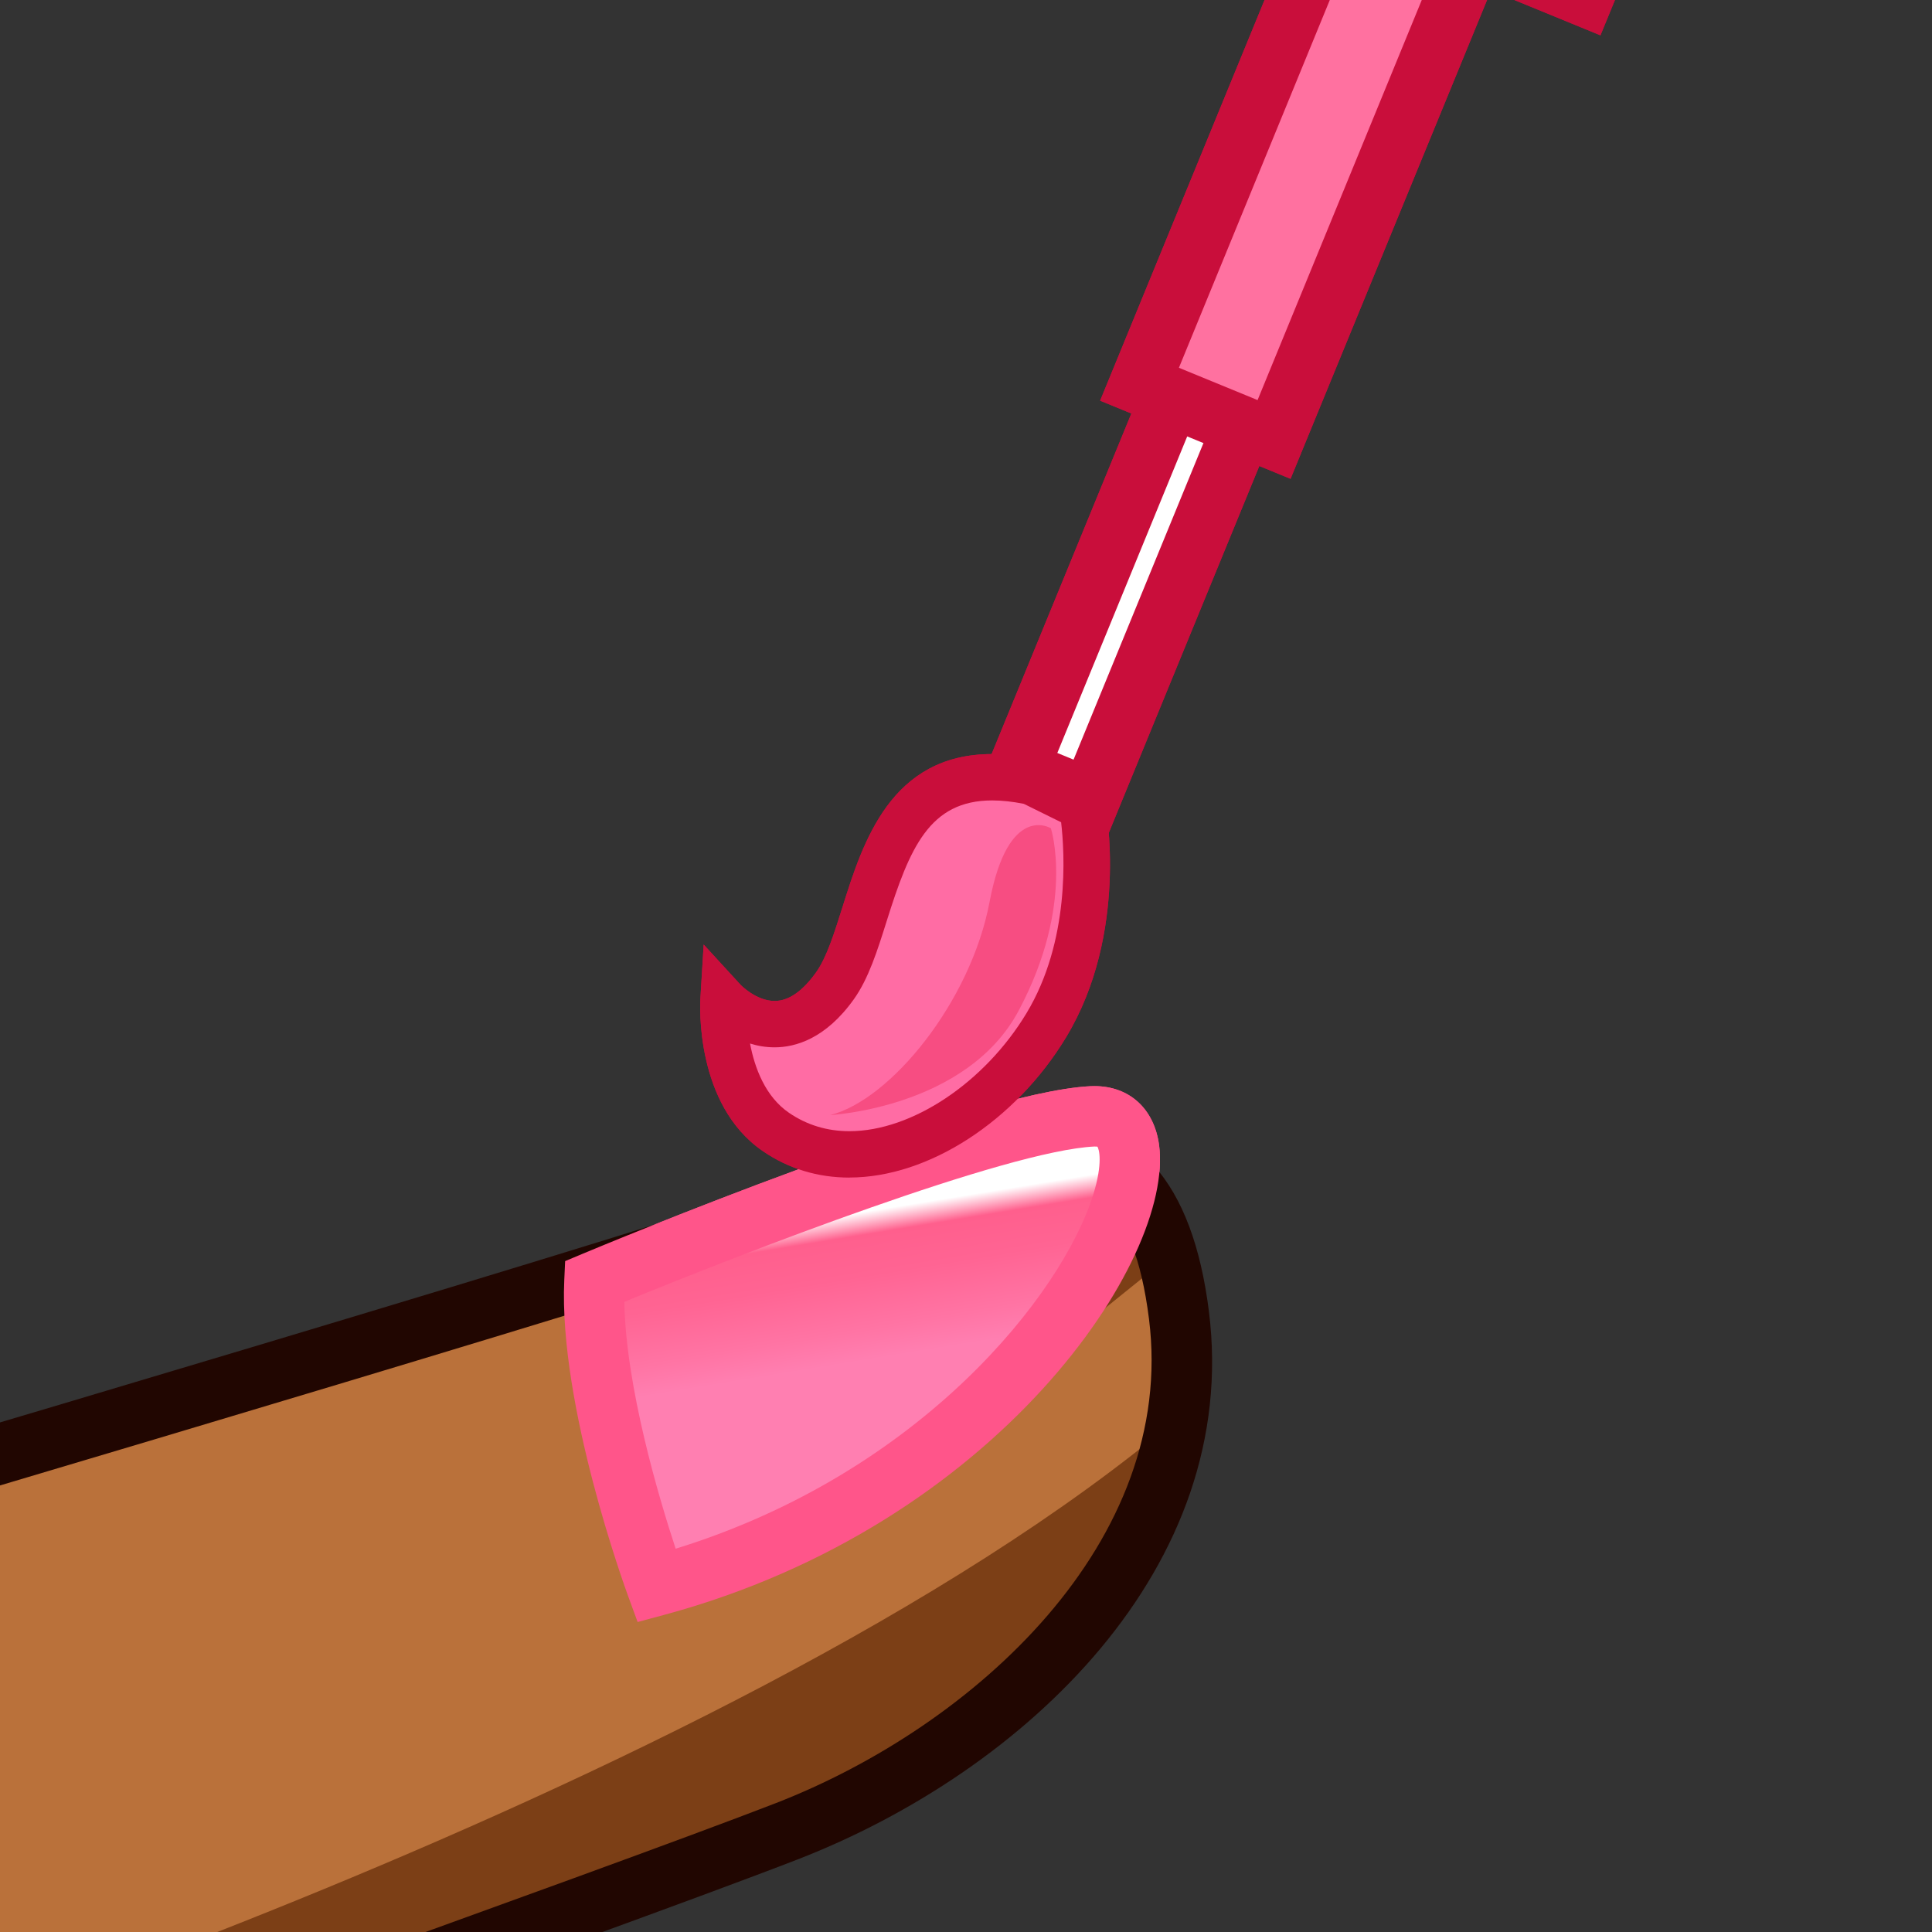<?xml version="1.0" encoding="utf-8"?>
<!-- Generator: Adobe Illustrator 15.0.2, SVG Export Plug-In . SVG Version: 6.00 Build 0)  -->
<!DOCTYPE svg PUBLIC "-//W3C//DTD SVG 1.1//EN" "http://www.w3.org/Graphics/SVG/1.1/DTD/svg11.dtd">
<svg version="1.1" id="レイヤー_1" xmlns="http://www.w3.org/2000/svg" xmlns:xlink="http://www.w3.org/1999/xlink" x="0px"
	 y="0px" width="64px" height="64px" viewBox="0 0 64 64" style="enable-background:new 0 0 64 64;" xml:space="preserve">
<rect x="0" y="0" width="64" height="64" fill="#333333" stroke="none"/>
<g>
	<path style="fill:#FFB997;" d="M-14.027,52.318c0,0,30.5-8.979,38.419-11.563
		c7.92-2.584,13.604-5.609,14.663,2.813c1.058,8.421-6.676,14.645-13,17.099
		C19.731,63.12-7.147,72.671-7.147,72.671L-14.027,52.318z"/>
	<path style="fill:#FF9D83;" d="M-8.227,69.477c0,0,32.311-9.875,47.229-22.493
		c0,0-2.365,8.938-9.386,11.961C22.595,61.967-7.147,72.671-7.147,72.671
		L-8.227,69.477z"/>
	<polygon style="fill:#FF9D83;" points="32.227,46.865 38.563,41.758 37.251,39.563 	"/>
	<path style="fill:#420707;" d="M-6.884,73.411l-1.008-0.488l-6.879-20.353l0.522-1.006
		c0.305-0.09,30.579-9.005,38.397-11.557c0.86-0.28,1.694-0.566,2.499-0.843
		c3-1.028,5.592-1.917,7.722-1.917c3.195,0,4.932,1.977,5.465,6.223
		c1.051,8.36-6.021,15.028-13.495,17.929
		C20.077,63.829-6.615,73.315-6.884,73.411z M-13.021,52.841l6.362,18.822
		c4.402-1.566,26.781-9.538,32.429-11.729c5.152-2,13.584-7.676,12.505-16.269
		c-0.536-4.26-2.194-4.847-3.906-4.847c-1.869,0-4.345,0.85-7.212,1.833
		c-0.812,0.278-1.653,0.566-2.521,0.85C17.507,43.829-8.188,51.416-13.021,52.841z
		"/>
	<g>
		<linearGradient id="SVGID_1_" gradientUnits="userSpaceOnUse" x1="28.39" y1="40.181" x2="30.056" y2="50.348">
			<stop  offset="0" style="stop-color:#FFFFFF"/>
			<stop  offset="0.015" style="stop-color:#FFDEE7"/>
			<stop  offset="0.073" style="stop-color:#FF5F8D"/>
			<stop  offset="0.202" style="stop-color:#FF6493"/>
			<stop  offset="0.375" style="stop-color:#FF74A4"/>
			<stop  offset="0.473" style="stop-color:#FF7FB1"/>
		</linearGradient>
		<path style="fill:url(#SVGID_1_);" d="M19.69,42.454c0,0,12.626-5.288,16.477-5.473
			c3.85-0.186-1.188,11.977-14.422,15.546
			C21.745,52.527,19.509,46.443,19.69,42.454z"/>
		<path style="fill:#FF558A;" d="M21.122,53.731l-0.315-0.859
			c-0.094-0.256-2.303-6.32-2.115-10.463l0.029-0.633l0.584-0.245
			c0.522-0.218,12.834-5.357,16.815-5.549l0.134-0.003
			c1.161,0,1.982,0.751,2.143,1.959c0.502,3.79-5.34,12.574-16.391,15.555
			L21.122,53.731z M20.682,43.125c0.048,2.822,1.152,6.514,1.7,8.178
			c8.166-2.524,12.8-8.449,13.827-11.71c0.337-1.074,0.197-1.543,0.141-1.61
			c0.007,0.004-0.031-0.003-0.096-0.003C33.363,38.117,24.554,41.53,20.682,43.125z"/>
	</g>
</g>
<g>
	<g>
		
			<rect x="37.515" y="6.245" transform="matrix(0.925 0.38 -0.38 0.925 9.165 -13.495)" style="fill:#FFFFFF;" width="2.582" height="20.5"/>
		<path style="fill:#C90E3B;" d="M36.655,27.773l-4.239-1.739l8.541-20.816l4.238,1.74
			L36.655,27.773z M35.025,24.943l0.538,0.221l7.022-17.115l-0.537-0.221
			L35.025,24.943z"/>
	</g>
	<g>
		<polygon style="fill:#FF71A0;" points="59.182,-16.488 47.47,-21.294 40.759,-4.939 
			44.387,-3.451 37.748,12.728 42.205,14.558 48.845,-1.622 52.472,-0.133 		"/>
		<path style="fill:#C90E3B;" d="M42.751,15.862l-6.308-2.589l6.639-16.179l-3.628-1.488
			l7.47-18.205l13.562,5.565l-7.469,18.205L49.391-0.317L42.751,15.862z M39.053,12.183
			l2.606,1.07l6.64-16.179l3.627,1.488l5.951-14.505l-9.861-4.046L42.063-5.484
			l3.628,1.488L39.053,12.183z"/>
	</g>
	<g>
		<path style="fill:#FF6CA4;" d="M34.167,25.896l1.688,0.833c0,0,0.759,4.001-1.195,7.236
			c-1.955,3.234-6.042,5.52-8.95,3.537c-1.928-1.314-1.743-4.359-1.743-4.359
			s1.882,2.055,3.695-0.489C29.167,30.542,28.792,24.75,34.167,25.896z"/>
		<path style="fill:#C90E3B;" d="M28.14,39.009c-1.051,0-2.014-0.293-2.863-0.872
			c-2.263-1.543-2.085-4.898-2.077-5.041l0.11-1.807l1.223,1.334
			c0.001,0.001,0.513,0.535,1.128,0.535l0,0c0.463,0,0.925-0.32,1.375-0.951
			c0.346-0.485,0.602-1.299,0.873-2.16c0.672-2.139,1.594-5.068,4.959-5.068
			c0.453,0,0.944,0.056,1.459,0.166l0.18,0.062l2.031,1.002l0.071,0.376
			c0.033,0.175,0.789,4.329-1.293,7.776c-1.68,2.779-4.563,4.646-7.176,4.646
			H28.14z M24.846,34.568c0.152,0.802,0.502,1.758,1.296,2.299
			c0.59,0.402,1.262,0.606,1.999,0.605c2.062,0,4.472-1.605,5.861-3.905
			c1.446-2.394,1.268-5.314,1.149-6.329l-1.236-0.61
			c-0.375-0.075-0.728-0.113-1.047-0.113c-2.083,0-2.736,1.581-3.494,3.993
			c-0.309,0.98-0.6,1.906-1.087,2.59c-0.939,1.319-1.946,1.596-2.626,1.596l0,0
			C25.367,34.694,25.093,34.646,24.846,34.568z"/>
	</g>
</g>
<path style="fill:#F74D82;" d="M27.5,36.938c0,0,4.533-0.234,6.25-3.469c1.875-3.531,1.062-6.031,1.062-6.031
	s-1.406-0.875-2.031,2.438S29.5,36.438,27.5,36.938z"/>
<g>
	<path style="fill:#BA713A;" d="M-14.027,52.318c0,0,30.5-8.979,38.419-11.563
		c7.92-2.584,13.604-5.609,14.663,2.813c1.058,8.421-6.676,14.645-13,17.099
		C19.731,63.12-7.147,72.671-7.147,72.671L-14.027,52.318z"/>
	<path style="fill:#7C3F16;" d="M-8.227,69.477c0,0,32.311-9.875,47.229-22.493
		c0,0-2.365,8.938-9.386,11.961C22.595,61.967-7.147,72.671-7.147,72.671
		L-8.227,69.477z"/>
	<polygon style="fill:#7C3F16;" points="32.227,46.865 38.563,41.758 37.251,39.563 	"/>
	<path style="fill:#210601;" d="M-7.77,73.953l-7.538-22.3l0.998-0.294
		c0.305-0.09,30.576-9.004,38.391-11.555c0.859-0.281,1.692-0.566,2.496-0.842
		c3.019-1.035,5.625-1.93,7.792-1.93c3.278,0,5.136,2.098,5.678,6.41
		c1.064,8.476-6.079,15.226-13.63,18.156C20.152,64.029-6.544,73.518-6.812,73.613
		L-7.77,73.953z M-12.747,52.983l6.221,18.405
		c4.85-1.727,26.656-9.496,32.218-11.654c6.606-2.563,13.294-8.677,12.37-16.041
		c-0.515-4.096-2.079-4.66-3.693-4.66c-1.833,0-4.293,0.845-7.143,1.821
		c-0.812,0.278-1.655,0.567-2.524,0.851C17.67,44.001-7.417,51.412-12.747,52.983z"/>
	<g>
		<linearGradient id="SVGID_2_" gradientUnits="userSpaceOnUse" x1="28.39" y1="40.181" x2="30.056" y2="50.348">
			<stop  offset="0" style="stop-color:#FFFFFF"/>
			<stop  offset="0.015" style="stop-color:#FFDEE7"/>
			<stop  offset="0.073" style="stop-color:#FF5F8D"/>
			<stop  offset="0.202" style="stop-color:#FF6493"/>
			<stop  offset="0.375" style="stop-color:#FF74A4"/>
			<stop  offset="0.473" style="stop-color:#FF7FB1"/>
		</linearGradient>
		<path style="fill:url(#SVGID_2_);" d="M19.69,42.454c0,0,12.626-5.288,16.477-5.473
			c3.85-0.186-1.188,11.977-14.422,15.546
			C21.745,52.527,19.509,46.443,19.69,42.454z"/>
		<path style="fill:#FF558A;" d="M21.122,53.731l-0.315-0.859
			c-0.094-0.256-2.303-6.32-2.115-10.463l0.029-0.633l0.584-0.245
			c0.522-0.218,12.834-5.357,16.815-5.549l0.134-0.003
			c1.161,0,1.982,0.751,2.143,1.959c0.502,3.79-5.34,12.574-16.391,15.555
			L21.122,53.731z M20.682,43.125c0.048,2.822,1.152,6.514,1.7,8.178
			c8.166-2.524,12.8-8.449,13.827-11.71c0.337-1.074,0.197-1.543,0.141-1.61
			c0.007,0.004-0.031-0.003-0.096-0.003C33.363,38.117,24.554,41.53,20.682,43.125z"/>
	</g>
</g>
<g>
	<g>
		
			<rect x="37.515" y="6.245" transform="matrix(0.925 0.38 -0.38 0.925 9.165 -13.495)" style="fill:#FFFFFF;" width="2.582" height="20.5"/>
		<path style="fill:#C90E3B;" d="M36.655,27.773l-4.239-1.739l8.541-20.816l4.238,1.74
			L36.655,27.773z M35.025,24.943l0.538,0.221l7.022-17.115l-0.537-0.221
			L35.025,24.943z"/>
	</g>
	<g>
		<polygon style="fill:#FF71A0;" points="59.182,-16.488 47.47,-21.294 40.759,-4.939 
			44.387,-3.451 37.748,12.728 42.205,14.558 48.845,-1.622 52.472,-0.133 		"/>
		<path style="fill:#C90E3B;" d="M42.751,15.862l-6.308-2.589l6.639-16.179l-3.628-1.488
			l7.47-18.205l13.562,5.565l-7.469,18.205L49.391-0.317L42.751,15.862z M39.053,12.183
			l2.606,1.07l6.64-16.179l3.627,1.488l5.951-14.505l-9.861-4.046L42.063-5.484
			l3.628,1.488L39.053,12.183z"/>
	</g>
	<g>
		<path style="fill:#FF6CA4;" d="M34.167,25.896l1.688,0.833c0,0,0.759,4.001-1.195,7.236
			c-1.955,3.234-6.042,5.52-8.95,3.537c-1.928-1.314-1.743-4.359-1.743-4.359
			s1.882,2.055,3.695-0.489C29.167,30.542,28.792,24.75,34.167,25.896z"/>
		<path style="fill:#C90E3B;" d="M28.14,39.009c-1.051,0-2.014-0.293-2.863-0.872
			c-2.263-1.543-2.085-4.898-2.077-5.041l0.11-1.807l1.223,1.334
			c0.001,0.001,0.513,0.535,1.128,0.535l0,0c0.463,0,0.925-0.32,1.375-0.951
			c0.346-0.485,0.602-1.299,0.873-2.16c0.672-2.139,1.594-5.068,4.959-5.068
			c0.453,0,0.944,0.056,1.459,0.166l0.18,0.062l2.031,1.002l0.071,0.376
			c0.033,0.175,0.789,4.329-1.293,7.776c-1.68,2.779-4.563,4.646-7.176,4.646
			H28.14z M24.846,34.568c0.152,0.802,0.502,1.758,1.296,2.299
			c0.59,0.402,1.262,0.606,1.999,0.605c2.062,0,4.472-1.605,5.861-3.905
			c1.446-2.394,1.268-5.314,1.149-6.329l-1.236-0.61
			c-0.375-0.075-0.728-0.113-1.047-0.113c-2.083,0-2.736,1.581-3.494,3.993
			c-0.309,0.98-0.6,1.906-1.087,2.59c-0.939,1.319-1.946,1.596-2.626,1.596l0,0
			C25.367,34.694,25.093,34.646,24.846,34.568z"/>
	</g>
</g>
<path style="fill:#F74D82;" d="M27.5,36.938c0,0,4.533-0.234,6.25-3.469c1.875-3.531,1.062-6.031,1.062-6.031
	s-1.406-0.875-2.031,2.438S29.5,36.438,27.5,36.938z"/>
</svg>
